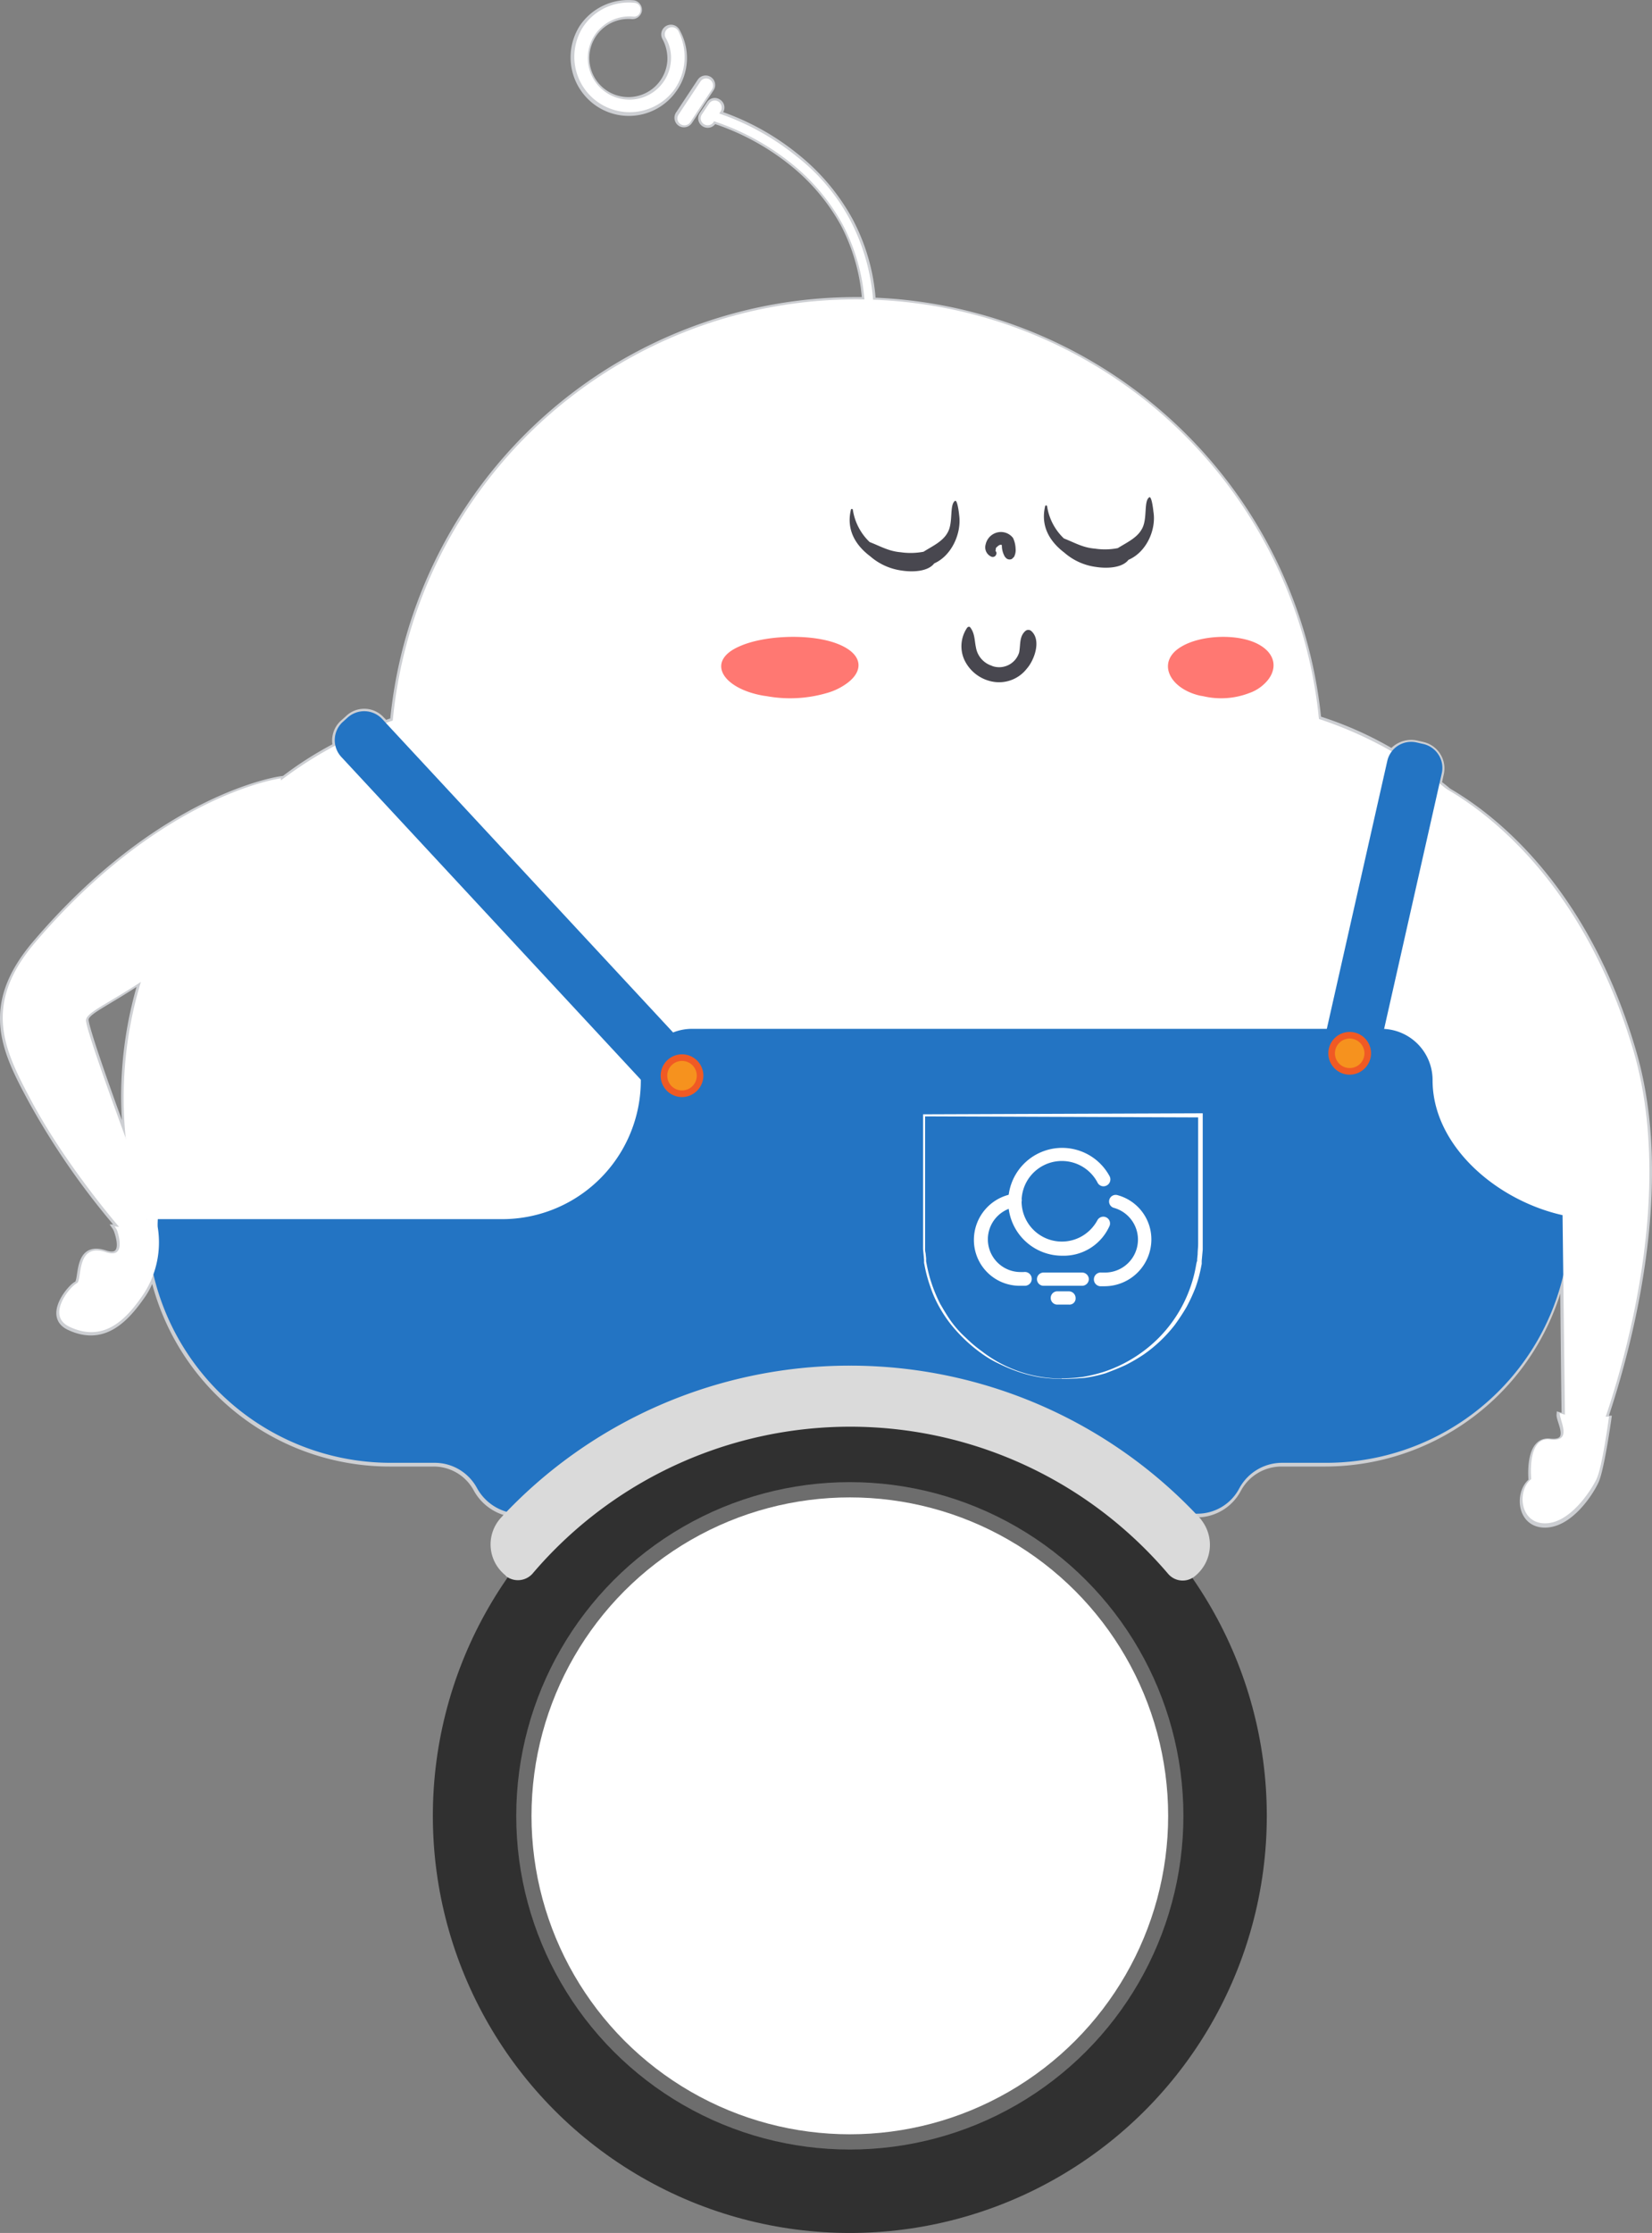 <svg xmlns="http://www.w3.org/2000/svg" viewBox="0 0 324.87 438.96"><rect x="0" y="0" width="324.87" height="438.96" fill="#808080" stroke="none"/><defs><style>.cls-1{fill:none;stroke:#cdcfd3;stroke-miterlimit:10;}.cls-2{fill:#fff;}.cls-3{fill:#2374c3;}.cls-4{fill:#48474f;}.cls-5{fill:#ff7872;}.cls-6{fill:#f6921e;}.cls-7{fill:#f05a24;}.cls-8{fill:#303030;}.cls-9{fill:#6d6d6d;}.cls-10{fill:#dadada;}</style></defs><title>右站立-闭眼</title><g id="图层_2" data-name="图层 2"><g id="图层_1-2" data-name="图层 1"><g id="右站立-闭眼"><path class="cls-1" d="M133.82,24.36a1.4,1.4,0,0,0,1.8-.4l4.3-6.5a1.37,1.37,0,0,0-2.3-1.5l-4.3,6.5A1.4,1.4,0,0,0,133.82,24.36Z"/><path class="cls-1" d="M117.62,20.46a10.91,10.91,0,0,0,15.1-3,10.71,10.71,0,0,0,.5-11.3,1.41,1.41,0,1,0-2.5,1.3,8.52,8.52,0,0,1,1,4.7,8.18,8.18,0,1,1-7.4-8.9,1.41,1.41,0,0,0,1.4-1.1,1.39,1.39,0,0,0-1.1-1.6,11,11,0,0,0-10.2,4.8A11.05,11.05,0,0,0,117.62,20.46Z"/><path class="cls-1" d="M321.22,206.56c-9.4-32-27.5-46-36.3-51.1-.6-.5-1.2-1-1.9-1.5l.4-1.8a4.83,4.83,0,0,0-3.6-5.81l-1.3-.3a5.08,5.08,0,0,0-4.8,1.61,70.62,70.62,0,0,0-14.4-6.4A91.54,91.54,0,0,0,171.72,59a39.42,39.42,0,0,0-4.5-15.7,41.68,41.68,0,0,0-10.6-12.6,49.21,49.21,0,0,0-15.2-8.4l.3-.4a1.33,1.33,0,0,0-.4-1.9h0a1.33,1.33,0,0,0-1.9.4h0l-1.4,2.1a1.37,1.37,0,0,0,2.3,1.5l.2-.2c.1,0,.1.1.2.1a48.81,48.81,0,0,1,15,8.2,40.17,40.17,0,0,1,10.1,12,38.18,38.18,0,0,1,4.2,14.8h-1.7a91.56,91.56,0,0,0-91.1,82.69c-.5.2-.9.3-1.4.5l-.7-.7a4.68,4.68,0,0,0-6.8-.19l-1,.89a4.8,4.8,0,0,0-1.4,4.5,69.84,69.84,0,0,0-10.7,6.9v-.4s-23.5,3.11-48.4,32.41c-10.5,12.39-5.9,21.3-.6,31.1a148.14,148.14,0,0,0,17.2,24.7c-.3,0-.6-.1-.9-.1a3,3,0,0,1,.4.8c.6,1.7,1.5,5.5-2.2,4.3-6-2-4.5,5.6-5.7,6.1s-6.2,6.4-1.4,8.6c6.9,3.2,11.3-1.71,14.6-6.5a14.65,14.65,0,0,0,1.8-3.8,47.84,47.84,0,0,0,46.7,37.09h8.5a9.44,9.44,0,0,1,8.4,5,9.68,9.68,0,0,0,8.3,5h10.9v1.4a6.44,6.44,0,0,0,6.4,6.4h14.5a6.44,6.44,0,0,0,6.4-6.4v-1.4h1.1a3.9,3.9,0,0,0,3.9-3.9A1.89,1.89,0,0,1,147,292h43.2a1.89,1.89,0,0,1,1.9,1.89,3.9,3.9,0,0,0,3.9,3.9h1.1v1.4a6.44,6.44,0,0,0,6.4,6.4H218a6.44,6.44,0,0,0,6.4-6.4v-1.4h10.9a9.29,9.29,0,0,0,8.3-5,9.56,9.56,0,0,1,8.4-5h8.6a48,48,0,0,0,46.7-37.1c.1,10.8.2,21.5.3,27.7l-1-.29c-.1,1.29,2.8,5.7-1.8,5.2s-3.7,7.8-3.7,7.8c-2.8,2.2-2.4,8.6,2.6,8.7s9.1-6.2,10.2-8.6,2.5-12.4,2.5-12.4h-.7C320.22,265.35,329.12,233.26,321.22,206.56ZM27.72,192.85a78.15,78.15,0,0,0-3.4,22.81,75.5,75.5,0,0,0,.5,8.3c-3.8-10.3-7.9-22-7.9-23.5S20.62,197.56,27.72,192.85Z"/><circle class="cls-2" cx="168.32" cy="150.35" r="91.5"/><path class="cls-2" d="M55.22,153s-23.5,3.1-48.4,32.39c-10.5,12.4-5.8,21.31-.6,31.11,7.1,13.2,17.8,25.39,17.8,25.39l6.8-1.8s-13.9-36.7-13.9-39.5,13-5.5,36.4-28.6A67.38,67.38,0,0,0,55.22,153Z"/><path class="cls-2" d="M171.22,64H171a.9.9,0,0,1-.9-.9,38.22,38.22,0,0,0-4.4-19,40.17,40.17,0,0,0-10.1-12,48.81,48.81,0,0,0-15-8.2.89.89,0,0,1,.5-1.7,49.83,49.83,0,0,1,15.5,8.5,39.08,39.08,0,0,1,10.6,12.59,40.48,40.48,0,0,1,4.6,19.91A.64.64,0,0,1,171.22,64Z"/><path class="cls-2" d="M139.62,15.66a1.33,1.33,0,0,0-1.9.4l-4.3,6.5a1.34,1.34,0,0,0,.5,1.9,1.4,1.4,0,0,0,1.8-.4l4.3-6.5A1.4,1.4,0,0,0,139.62,15.66Z"/><path class="cls-2" d="M132.72,17.46a10.89,10.89,0,0,1-18.1-12.1,10.77,10.77,0,0,1,10.2-4.8,1.26,1.26,0,0,1,1.1,1.6,1.24,1.24,0,0,1-1.4,1.1,8.18,8.18,0,1,0,7.4,8.9,7.74,7.74,0,0,0-1-4.7,1.41,1.41,0,1,1,2.5-1.3A11.18,11.18,0,0,1,132.72,17.46Z"/><path class="cls-2" d="M141.32,20a1.33,1.33,0,0,0-1.9.4h0l-1.4,2.1a1.37,1.37,0,0,0,2.3,1.5h0l1.4-2.1a1.42,1.42,0,0,0-.4-1.9Z"/><path class="cls-2" d="M234.82,287H102.72c-43.3,0-78.4-27.9-78.4-71.2h0a78.41,78.41,0,0,1,78.4-78.41h132.1a78.41,78.41,0,0,1,78.4,78.4h0C313.22,259,278.12,287,234.82,287Z"/><path class="cls-2" d="M198.32,256.16a10.93,10.93,0,0,1-10.9-10.9,10.79,10.79,0,0,1,9.4-10.7,1.58,1.58,0,0,1,1.7,1.5,1.71,1.71,0,0,1-1.3,1.7,7.69,7.69,0,0,0,1.1,15.3h.8a1.56,1.56,0,0,1,.3,3.1h-1.1Zm31-10.9a10.92,10.92,0,0,0-7.9-10.5,1.61,1.61,0,0,0-1.9,1.2,1.67,1.67,0,0,0,1,1.89,7.7,7.7,0,0,1-2.1,15.11h-.8a1.55,1.55,0,1,0-.3,3.09c.4,0,.7.11,1.1.11a10.93,10.93,0,0,0,10.9-10.9Zm-14.9,9.3a1.58,1.58,0,0,0-1.6-1.6h-9.1a1.6,1.6,0,1,0-.2,3.2h9.4a1.56,1.56,0,0,0,1.5-1.6Zm-3,4.4a1.59,1.59,0,0,0-1.6-1.61h-2.9a1.53,1.53,0,0,0-1.7,1.5,1.6,1.6,0,0,0,1.5,1.71h3.2a1.57,1.57,0,0,0,1.5-1.6Z"/><path class="cls-2" d="M208.32,249.06a12.65,12.65,0,1,1,11.2-18.6,1.54,1.54,0,0,1-.8,2.1,1.59,1.59,0,0,1-2-.6,9.46,9.46,0,1,0-3.9,12.8,9.76,9.76,0,0,0,3.9-3.9,1.63,1.63,0,0,1,2.9,1.5A12.8,12.8,0,0,1,208.32,249.06Z"/><path class="cls-2" d="M133.92,305.35h-14.5A6.44,6.44,0,0,1,113,299v-1.8a6.44,6.44,0,0,1,6.4-6.4h14.5a6.44,6.44,0,0,1,6.4,6.4V299A6.31,6.31,0,0,1,133.92,305.35Z"/><path class="cls-2" d="M203.62,290.75h14.5a6.44,6.44,0,0,1,6.4,6.4V299a6.44,6.44,0,0,1-6.4,6.4h-14.5a6.44,6.44,0,0,1-6.4-6.4v-1.8A6.39,6.39,0,0,1,203.62,290.75Z"/><path class="cls-3" d="M308.72,239.66h5.4c-15.1,0-32.4-12.2-32.4-27.31h0a10.07,10.07,0,0,0-10.1-10.1H136.12a10.07,10.07,0,0,0-10.1,10.1h0a27.27,27.27,0,0,1-27.3,27.31H28.92a47.91,47.91,0,0,0,47.9,47.9h8.6a9.44,9.44,0,0,1,8.4,5h0a9.68,9.68,0,0,0,8.3,5h39.3a3.91,3.91,0,0,0,3.9-3.9h0a1.9,1.9,0,0,1,1.9-1.9h43.1a1.9,1.9,0,0,1,1.9,1.9h0a3.9,3.9,0,0,0,3.9,3.9h39.3a9.29,9.29,0,0,0,8.3-5h0a9.56,9.56,0,0,1,8.4-5h8.6A47.93,47.93,0,0,0,308.72,239.66Z"/><path class="cls-2" d="M208.82,271.06a29.66,29.66,0,0,1-4.2-.3,27.27,27.27,0,0,1-4.1-1,32,32,0,0,1-3.9-1.6,21.22,21.22,0,0,1-3.6-2.1,30.45,30.45,0,0,1-6.1-5.8,26.37,26.37,0,0,1-2.3-3.5,23,23,0,0,1-1.7-3.9,27.46,27.46,0,0,1-1.1-4.1l-.1-.5v-.6l-.1-1.1-.1-1V219.05h.3l54.5-.2h.2v26.81l-.1,1.1-.1,1.1v.6l-.1.5a27.46,27.46,0,0,1-1.1,4.1,33.89,33.89,0,0,1-1.8,3.9c-.7,1.2-1.5,2.4-2.3,3.5a28,28,0,0,1-6.1,5.8,33.54,33.54,0,0,1-3.6,2.1c-1.3.6-2.6,1.1-3.9,1.6a27.13,27.13,0,0,1-4.1.9C211.72,271,210.32,271.06,208.82,271.06Zm0-.1a31.22,31.22,0,0,0,4.2-.3,30.59,30.59,0,0,0,4.1-1,27.26,27.26,0,0,0,7.4-3.8,26.62,26.62,0,0,0,9.7-13.2,26,26,0,0,0,1-4l.1-.5.1-.3v-.3l.1-1c0-.7.1-1.4.1-2.1v-25.2l.5.4-54.5-.2.3-.3v26.2a3.4,3.4,0,0,0,.1,1l.1,1v.6l.1.5a28.43,28.43,0,0,0,2.7,7.9c.7,1.2,1.4,2.4,2.2,3.5a20.64,20.64,0,0,0,2.8,3.1,26.92,26.92,0,0,0,3.2,2.7A25.64,25.64,0,0,0,208.82,271Z"/><path class="cls-2" d="M200.62,252.76a9,9,0,0,1-9.1-9,9.17,9.17,0,0,1,7.9-9.1,1.33,1.33,0,0,1,1.5,1.1,1.34,1.34,0,0,1-1.1,1.5,6.43,6.43,0,0,0,.9,12.8h.6a1.36,1.36,0,1,1,.3,2.7Zm25.8-9.1a9,9,0,0,0-6.6-8.7,1.3,1.3,0,1,0-.7,2.5,6.48,6.48,0,0,1-1.8,12.7h-.7a1.35,1.35,0,1,0-.3,2.69h.9A9.22,9.22,0,0,0,226.42,243.66Zm-12.3,7.8a1.32,1.32,0,0,0-1.3-1.3h-7.6a1.3,1.3,0,0,0,0,2.6h7.6a1.32,1.32,0,0,0,1.3-1.3Zm-2.6,3.7a1.33,1.33,0,0,0-1.3-1.31h-2.4a1.31,1.31,0,0,0,0,2.61h2.4a1.21,1.21,0,0,0,1.3-1.3Z"/><path class="cls-2" d="M208.92,246.85a10.6,10.6,0,1,1,9.3-15.6,1.35,1.35,0,0,1-.6,1.8,1.31,1.31,0,0,1-1.8-.6,7.92,7.92,0,1,0-3.3,10.7,8.07,8.07,0,0,0,3.3-3.3,1.32,1.32,0,0,1,2.3,1.3A9.85,9.85,0,0,1,208.92,246.85Z"/><path class="cls-4" d="M188.62,101.26c-.1-1-.4-3-.8-2.8-1.1.7-.4,3.9-1.3,5.9s-3,2.9-4.9,4.1h0a13.6,13.6,0,0,1-4.5.1c-2.4-.2-4-1.2-6.1-2a11.06,11.06,0,0,1-3.3-6.31.2.2,0,1,0-.4,0c-.9,3.91.9,6.91,3.8,9.1a11.85,11.85,0,0,0,6.2,2.81c1.9.3,5.1.3,6.4-1.41C187.12,109.26,189.12,104.86,188.62,101.26Z"/><path class="cls-4" d="M226.82,100.56c-.1-1-.4-3-.8-2.81-1.1.7-.4,3.91-1.3,5.91s-3,2.9-4.9,4.09h0a13.09,13.09,0,0,1-4.5.1c-2.4-.19-4-1.19-6.1-2a11,11,0,0,1-3.3-6.3.2.2,0,1,0-.4,0c-.9,3.9.9,6.9,3.8,9.1a11.76,11.76,0,0,0,6.2,2.8c1.9.3,5.1.3,6.4-1.4C225.42,108.56,227.42,104.16,226.82,100.56Z"/><path class="cls-4" d="M199.72,107.86a5.37,5.37,0,0,0-.5-2.1,3,3,0,0,0-3.4-1,3.11,3.11,0,0,0-2,2.3,2,2,0,0,0,1.2,2.4.72.72,0,0,0,.9-.5.62.62,0,0,0-.2-.7c.1.1.1-.3.1-.4.1-.3.1-.2.3-.4s.6-.5.9-.3a4.38,4.38,0,0,0,.6,2.3l.1.1a1,1,0,0,0,1.3.3l.3-.3.1-.1A2.88,2.88,0,0,0,199.72,107.86Z"/><path class="cls-4" d="M202.82,124.06a.89.89,0,0,0-1.2,0c-1.2,1.1-.9,2.6-1.2,4.19a4.11,4.11,0,0,1-5.2,2.71,5.21,5.21,0,0,0-.5-.2,4.58,4.58,0,0,1-2.8-3.5c-.3-1.4-.2-2.7-1.1-3.9-.1-.2-.4-.2-.6,0h0a6.46,6.46,0,0,0-.6,6.3,7.68,7.68,0,0,0,5.9,4.39,6.9,6.9,0,0,0,6.4-2.6C203.42,129.76,204.82,125.86,202.82,124.06Z"/><path class="cls-5" d="M248.72,134.35c2.7-2.6,2.4-6.19-2.1-8.1-4.1-1.69-10.6-1.3-14.2.81-5.1,2.9-2.6,8.29,3.6,9.7l.6.1a15.38,15.38,0,0,0,9-.6A8.13,8.13,0,0,0,248.72,134.35Z"/><path class="cls-5" d="M166.52,134.35c3.6-2.6,3.2-6.19-2.7-8.1-5.3-1.69-13.7-1.3-18.4.81-6.7,2.9-3.4,8.29,4.7,9.7l.7.1a25.72,25.72,0,0,0,11.7-.6A12.29,12.29,0,0,0,166.52,134.35Z"/><path class="cls-3" d="M67.32,142l1-.9a4.86,4.86,0,0,1,6.8.2l63.5,68.4a4.86,4.86,0,0,1-.2,6.8l-1,.9a4.86,4.86,0,0,1-6.8-.2l-63.5-68.4A4.86,4.86,0,0,1,67.32,142Z"/><circle class="cls-6" cx="134.12" cy="211.46" r="3.5"/><path class="cls-7" d="M134.12,215.66a4.2,4.2,0,1,1,4.2-4.2A4.23,4.23,0,0,1,134.12,215.66Zm0-7.1a2.9,2.9,0,1,0,2.9,2.9h0A2.9,2.9,0,0,0,134.12,208.56Z"/><path class="cls-2" d="M22.52,241.06a7,7,0,0,0,4.5-.6c1.7-.7,3.4-1.5,3.8-1.61s.1,1.4.2,2.4a18.55,18.55,0,0,1-2.7,13c-3.3,4.9-7.7,9.8-14.6,6.6-4.8-2.2.1-8,1.4-8.6,1.1-.5-.3-8.1,5.7-6.1,3.6,1.2,2.8-2.5,2.2-4.3A6,6,0,0,0,22.52,241.06Z"/><path class="cls-2" d="M279.92,152.85s28.5,10.5,41.3,53.7c10.2,34.7-7.7,78.1-7.7,78.1l-5.7-.9s-.8-65.5-.8-68-20.2-19.3-28.4-49.6C276,156.46,279.92,152.85,279.92,152.85Z"/><path class="cls-2" d="M306.72,277.75s2.2,1.21,9.7.71c0,0-1.3,10-2.5,12.39s-5.3,8.71-10.2,8.61-5.4-6.5-2.6-8.71c0,0-.9-8.4,3.7-7.79S306.62,279.16,306.72,277.75Z"/><path class="cls-3" d="M264.42,214.56l-1.3-.3a4.82,4.82,0,0,1-3.6-5.8l13.3-58.9a4.82,4.82,0,0,1,5.8-3.6l1.3.3a4.82,4.82,0,0,1,3.6,5.8L270.22,211A4.82,4.82,0,0,1,264.42,214.56Z"/><circle class="cls-6" cx="265.42" cy="207.06" r="3.5"/><path class="cls-7" d="M265.42,211.26a4.2,4.2,0,1,1,4.2-4.2h0a4.23,4.23,0,0,1-4.2,4.2Zm0-7.1a2.9,2.9,0,1,0,2.9,2.89h0A2.9,2.9,0,0,0,265.42,204.16Z"/><circle class="cls-8" cx="167.12" cy="356.96" r="82"/><circle class="cls-9" cx="167.12" cy="356.96" r="65.6"/><circle class="cls-2" cx="167.12" cy="356.96" r="62.6"/><path class="cls-10" d="M167.12,268.46a93.53,93.53,0,0,0-68.6,29.89,7.76,7.76,0,0,0,.5,11c.2.21.4.3.5.5h0a3.85,3.85,0,0,0,5.2-.5A82,82,0,0,1,220.32,300a83.35,83.35,0,0,1,9.4,9.39,3.76,3.76,0,0,0,5.2.5h0a7.91,7.91,0,0,0,1.4-11,2.43,2.43,0,0,0-.4-.5A93.88,93.88,0,0,0,167.12,268.46Z"/></g></g></g></svg>